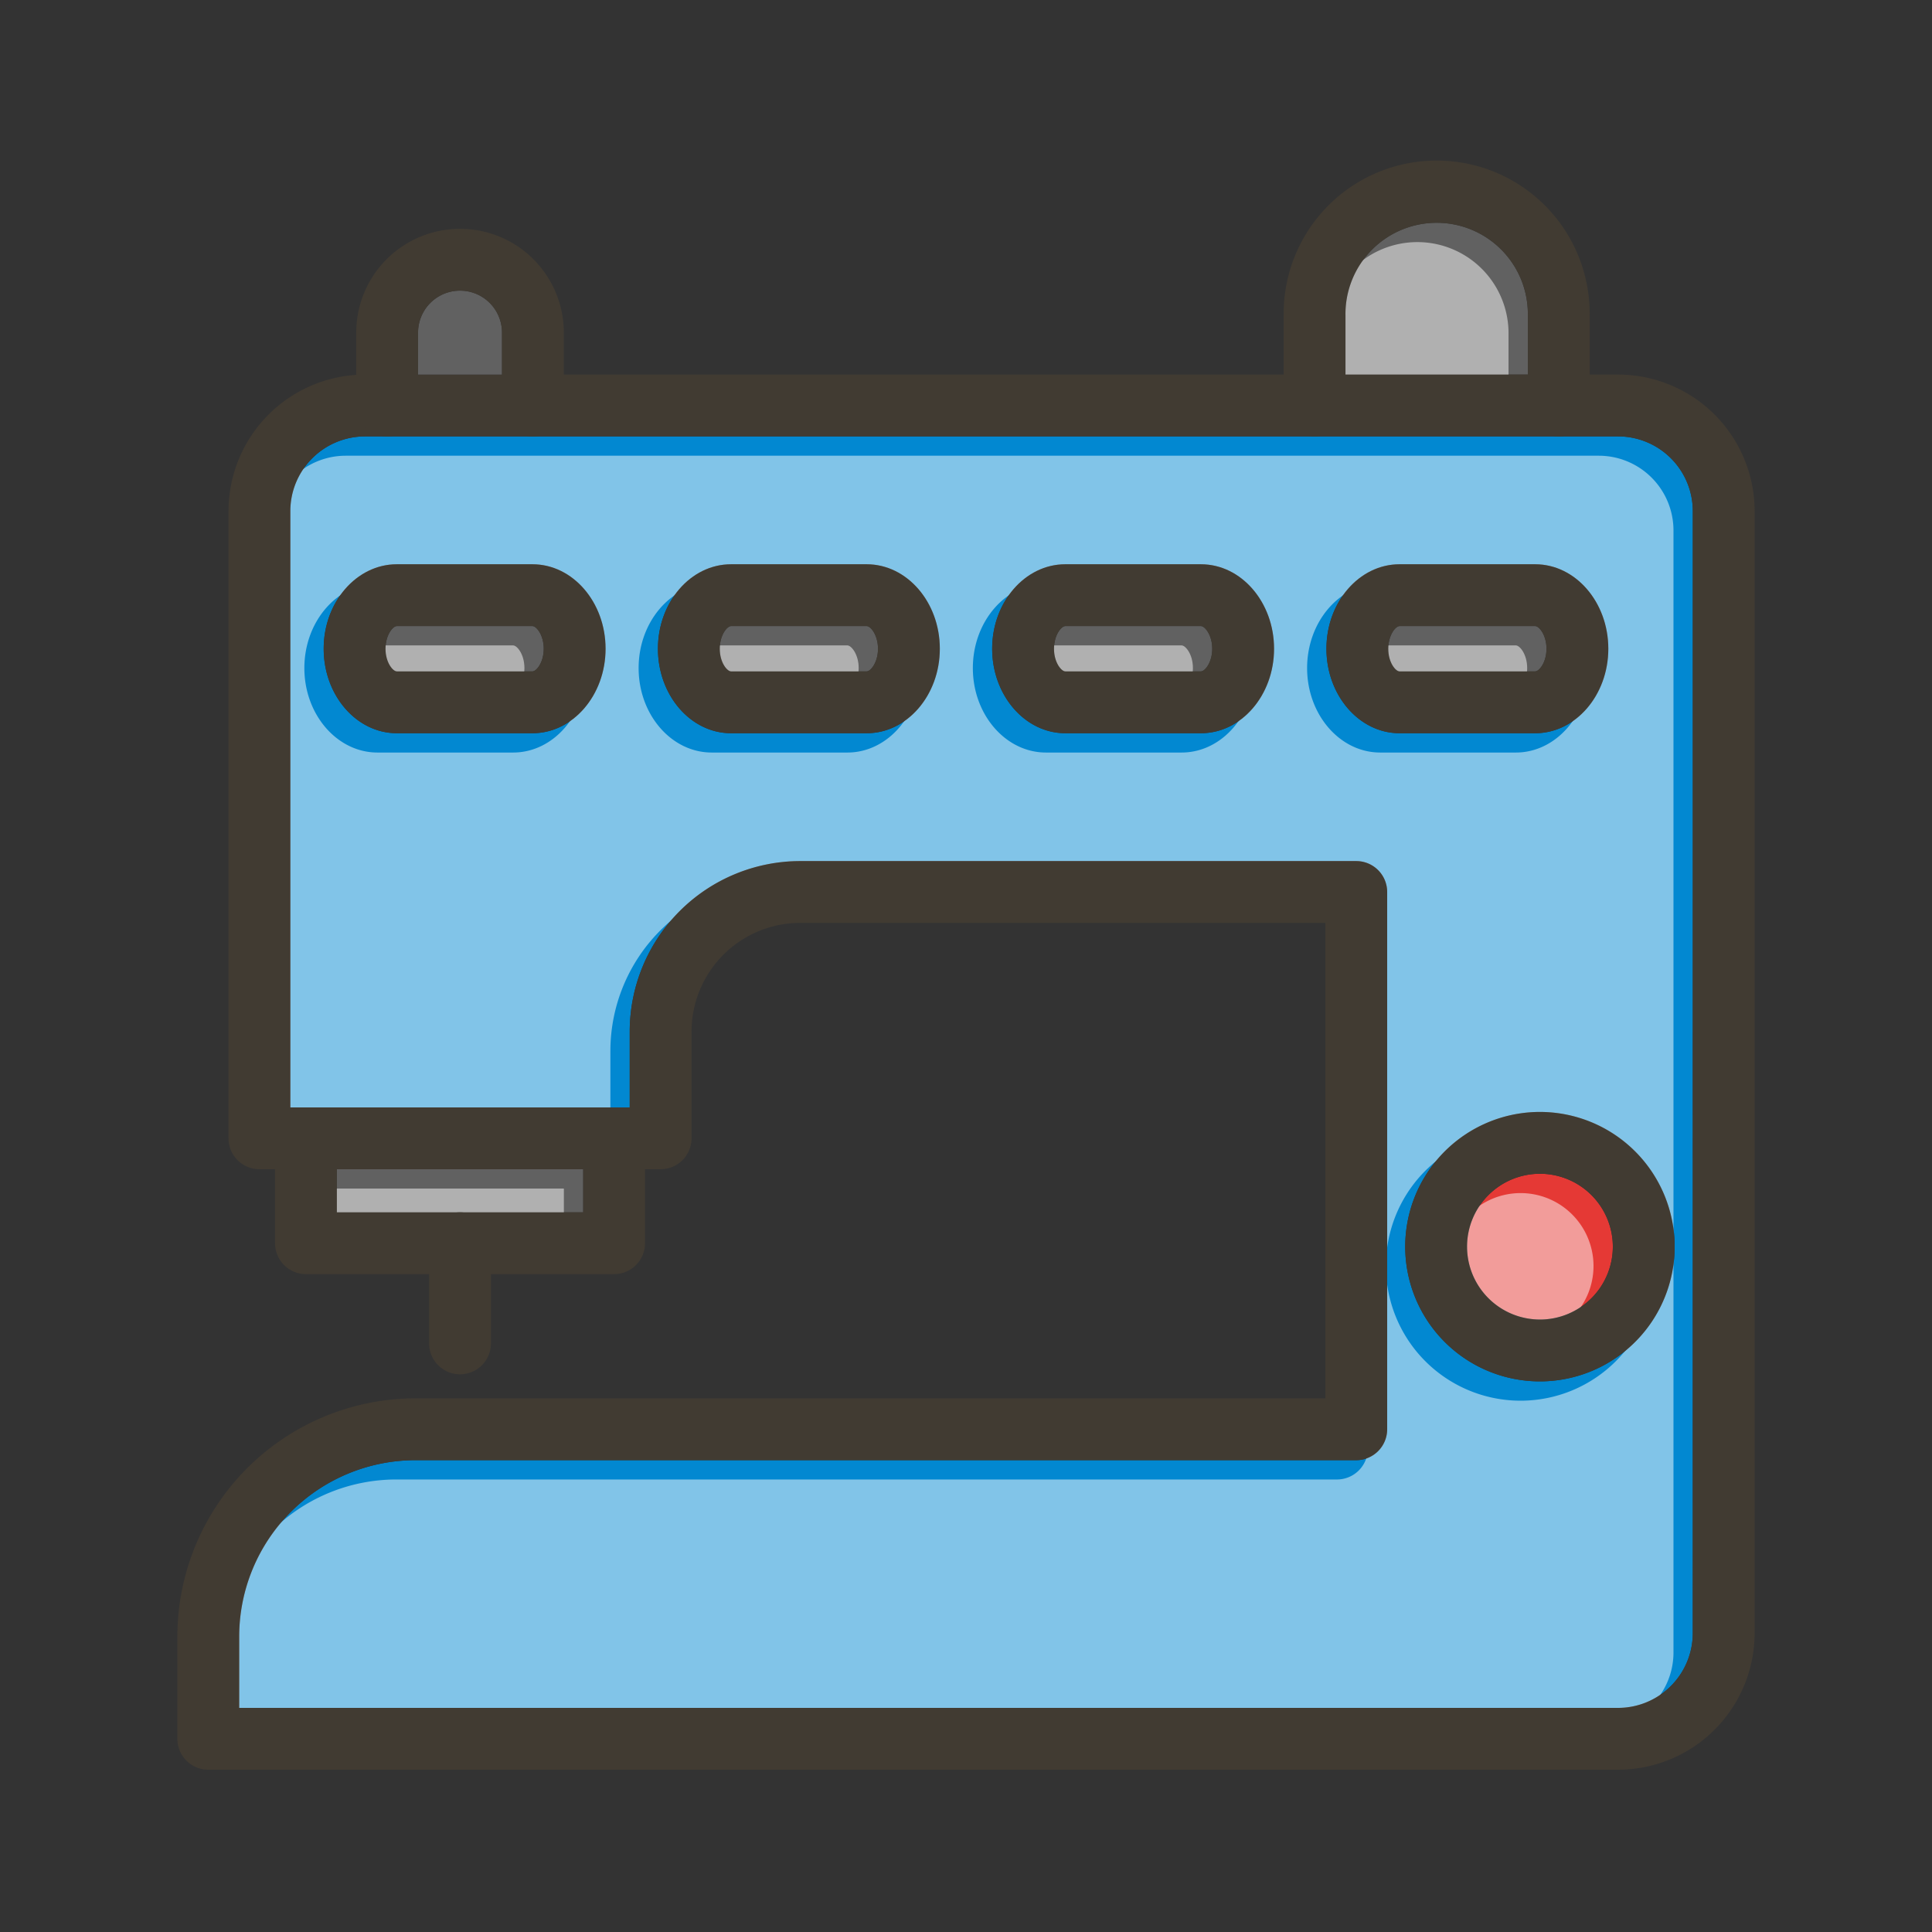 <svg id="Layer_1" viewBox="0 0 1000 1000" xmlns="http://www.w3.org/2000/svg" data-name="Layer 1"><rect x="0" y="0" width="1000" height="1000" fill="#333333" stroke="none"/><path d="m837.55 225.88h-648.63a38.68 38.68 0 0 0 -38.64 38.63v308.68h175.66v-39.27a88.33 88.33 0 0 1 88.23-88.23h287.83a16 16 0 0 1 16 16v278.09a16 16 0 0 1 -16 16h-487a91.34 91.34 0 0 0 -91.19 91.22v37h713.74a38.69 38.69 0 0 0 38.64-38.64v-580.85a38.68 38.68 0 0 0 -38.64-38.63zm-561.94 153.63h-70.23c-20.86 0-37.84-19.61-37.84-43.72s17-43.73 37.84-43.73h70.23c20.86 0 37.83 19.61 37.83 43.73s-16.97 43.72-37.83 43.72zm173 0h-70.22c-20.87 0-37.84-19.61-37.84-43.72s17-43.73 37.84-43.73h70.22c20.86 0 37.84 19.61 37.84 43.73s-16.98 43.72-37.84 43.72zm173 0h-70.22c-20.86 0-37.84-19.61-37.84-43.72s17-43.73 37.84-43.73h70.22c20.87 0 37.84 19.61 37.84 43.73s-16.97 43.72-37.84 43.72zm64.95-43.72c0-24.12 17-43.73 37.83-43.73h70.23c20.86 0 37.84 19.61 37.84 43.73s-17 43.72-37.84 43.72h-70.23c-20.86 0-37.83-19.61-37.83-43.72zm110.52 379.21a69.73 69.73 0 1 1 69.72-69.72 69.8 69.8 0 0 1 -69.72 69.72z" fill="#0288d1"/><path d="m174.36 605.19h127.5v22.3h-127.5z" fill="#616161"/><path d="m790.81 163.2v30.68h-94.39v-30.68a47.2 47.2 0 1 1 94.39 0z" fill="#616161"/><path d="m281.44 335.79c0 7.15-3.83 11.72-5.83 11.72h-70.23c-2 0-5.84-4.57-5.84-11.72s3.84-11.73 5.84-11.73h70.23c2 0 5.83 4.57 5.83 11.73z" fill="#616161"/><path d="m454.45 335.79c0 7.15-3.84 11.72-5.84 11.72h-70.22c-2 0-5.84-4.57-5.84-11.72s3.83-11.73 5.84-11.73h70.22c2 0 5.84 4.57 5.84 11.73z" fill="#616161"/><path d="m627.45 335.79c0 7.15-3.83 11.72-5.84 11.72h-70.22c-2 0-5.84-4.57-5.84-11.72s3.84-11.73 5.84-11.73h70.22c2.01 0 5.84 4.57 5.84 11.73z" fill="#616161"/><path d="m800.46 335.79c0 7.15-3.84 11.72-5.84 11.72h-70.23c-2 0-5.83-4.57-5.83-11.72s3.83-11.73 5.83-11.73h70.23c2 0 5.84 4.57 5.84 11.73z" fill="#616161"/><path d="m834.8 645.27a37.72 37.72 0 1 1 -37.72-37.73 37.76 37.76 0 0 1 37.72 37.73z" fill="#e53935"/><g fill="#fff" opacity=".5"><path d="m827.55 235.88h-648.63a38.68 38.68 0 0 0 -38.64 38.63v308.68h175.66v-39.27a88.33 88.33 0 0 1 88.23-88.23h287.83a16 16 0 0 1 16 16v278.09a16 16 0 0 1 -16 16h-487a91.34 91.34 0 0 0 -91.19 91.22v37h713.74a38.69 38.69 0 0 0 38.64-38.64v-580.85a38.68 38.68 0 0 0 -38.64-38.63zm-561.94 153.63h-70.23c-20.86 0-37.84-19.61-37.84-43.72s17-43.73 37.84-43.73h70.23c20.86 0 37.83 19.61 37.83 43.73s-16.97 43.72-37.83 43.72zm173 0h-70.22c-20.87 0-37.84-19.61-37.84-43.72s17-43.73 37.84-43.73h70.22c20.86 0 37.84 19.61 37.84 43.73s-16.98 43.72-37.84 43.72zm173 0h-70.22c-20.86 0-37.84-19.61-37.84-43.72s17-43.73 37.84-43.73h70.22c20.87 0 37.84 19.61 37.84 43.73s-16.97 43.72-37.84 43.72zm64.95-43.72c0-24.12 17-43.73 37.83-43.73h70.23c20.86 0 37.84 19.61 37.84 43.73s-17 43.72-37.84 43.72h-70.23c-20.86 0-37.83-19.61-37.83-43.72zm110.52 379.21a69.73 69.73 0 1 1 69.72-69.72 69.8 69.8 0 0 1 -69.72 69.72z"/><path d="m164.36 615.19h127.5v22.3h-127.5z"/><path d="m780.81 173.2v30.68h-94.39v-30.68a47.2 47.2 0 1 1 94.39 0z"/><path d="m271.44 345.79c0 7.15-3.83 11.72-5.83 11.72h-70.23c-2 0-5.84-4.57-5.84-11.72s3.84-11.73 5.84-11.73h70.23c2 0 5.83 4.57 5.83 11.73z"/><path d="m444.45 345.79c0 7.15-3.84 11.72-5.84 11.72h-70.22c-2 0-5.84-4.57-5.84-11.72s3.83-11.73 5.84-11.73h70.22c2 0 5.84 4.57 5.84 11.73z"/><path d="m617.45 345.79c0 7.15-3.83 11.72-5.84 11.72h-70.22c-2 0-5.84-4.57-5.84-11.72s3.84-11.73 5.84-11.73h70.22c2.01 0 5.84 4.57 5.84 11.73z"/><path d="m790.46 345.79c0 7.15-3.84 11.72-5.84 11.72h-70.23c-2 0-5.83-4.57-5.83-11.72s3.83-11.73 5.83-11.73h70.23c2 0 5.84 4.57 5.84 11.73z"/><path d="m824.8 655.27a37.72 37.72 0 1 1 -37.72-37.73 37.76 37.76 0 0 1 37.72 37.73z"/></g><path d="m790.81 209.88v-16h-94.39v16a16 16 0 0 1 -16 16h126.39a16 16 0 0 1 -16-16zm-531 0v-16h-43.42v16a16 16 0 0 1 -16 16h75.44a16 16 0 0 1 -16-16zm577.72-16h-648.61q-2.28 0-4.53.15a70.71 70.71 0 0 0 -66.11 70.48v324.68a16 16 0 0 0 16 16h207.66a16 16 0 0 0 16-16v-55.27a56.29 56.29 0 0 1 56.23-56.23h271.83v246.09h-471a123.37 123.37 0 0 0 -123.19 123.22v53a16 16 0 0 0 16 16h729.74a70.72 70.72 0 0 0 70.64-70.64v-580.85a70.71 70.71 0 0 0 -70.64-70.63zm38.64 651.48a38.69 38.69 0 0 1 -38.62 38.64h-713.74v-37a91.34 91.34 0 0 1 91.19-91.22h487a16 16 0 0 0 16-16v-278.09a16 16 0 0 0 -16-16h-287.83a88.33 88.33 0 0 0 -88.23 88.23v39.27h-175.66v-308.68a38.68 38.68 0 0 1 38.64-38.63h648.63a38.68 38.68 0 0 1 38.64 38.63z" fill="#413b32"/><path d="m333.86 589.19v54.3a16 16 0 0 1 -16 16h-159.5a16 16 0 0 1 -16-16v-54.3a16 16 0 0 1 32 0v38.3h127.5v-38.3a16 16 0 0 1 32 0z" fill="#413b32"/><path d="m238.11 711.34a16 16 0 0 1 -16-16v-51.85a16 16 0 0 1 32 0v51.85a16 16 0 0 1 -16 16z" fill="#413b32"/><path d="m259.83 172.16v21.72h-43.44v-21.72a21.72 21.72 0 1 1 43.44 0z" fill="#616161"/><g fill="#413b32"><path d="m291.83 172.16v37.72a16 16 0 0 1 -32 0v-37.72a21.72 21.72 0 1 0 -43.44 0v37.72a16 16 0 0 1 -32 0v-37.72a53.72 53.72 0 1 1 107.44 0z"/><path d="m822.81 163.2v46.68a16 16 0 0 1 -32 0v-46.68a47.2 47.2 0 1 0 -94.39 0v46.68a16 16 0 0 1 -32 0v-46.68a79.2 79.2 0 1 1 158.39 0z"/><path d="m275.61 292.06h-70.23c-20.86 0-37.84 19.61-37.84 43.73s17 43.72 37.84 43.72h70.23c20.86 0 37.83-19.61 37.83-43.72s-16.97-43.73-37.83-43.73zm0 55.45h-70.23c-2 0-5.84-4.57-5.84-11.72s3.84-11.73 5.84-11.73h70.23c2 0 5.83 4.57 5.83 11.73s-3.83 11.72-5.83 11.72z"/><path d="m448.61 292.06h-70.22c-20.87 0-37.84 19.61-37.84 43.73s17 43.72 37.84 43.72h70.22c20.86 0 37.84-19.61 37.84-43.72s-16.98-43.73-37.84-43.73zm0 55.45h-70.22c-2 0-5.84-4.57-5.84-11.72s3.83-11.73 5.84-11.73h70.22c2 0 5.84 4.57 5.84 11.73s-3.84 11.72-5.84 11.72z"/><path d="m621.61 292.06h-70.22c-20.86 0-37.84 19.61-37.84 43.73s17 43.72 37.84 43.72h70.22c20.87 0 37.84-19.61 37.84-43.72s-16.97-43.73-37.84-43.73zm0 55.45h-70.22c-2 0-5.84-4.57-5.84-11.72s3.84-11.73 5.84-11.73h70.22c2 0 5.84 4.57 5.84 11.73s-3.83 11.72-5.84 11.72z"/><path d="m794.62 292.06h-70.23c-20.86 0-37.83 19.61-37.83 43.73s17 43.72 37.83 43.72h70.23c20.86 0 37.84-19.61 37.84-43.72s-16.98-43.73-37.84-43.73zm0 55.45h-70.23c-2 0-5.83-4.57-5.83-11.72s3.83-11.73 5.83-11.73h70.23c2 0 5.84 4.57 5.84 11.73s-3.84 11.72-5.84 11.72z"/><path d="m797.08 575.54a69.73 69.73 0 1 0 69.72 69.73 69.8 69.8 0 0 0 -69.72-69.73zm0 107.45a37.73 37.73 0 1 1 37.72-37.72 37.76 37.76 0 0 1 -37.72 37.73z"/></g></svg>